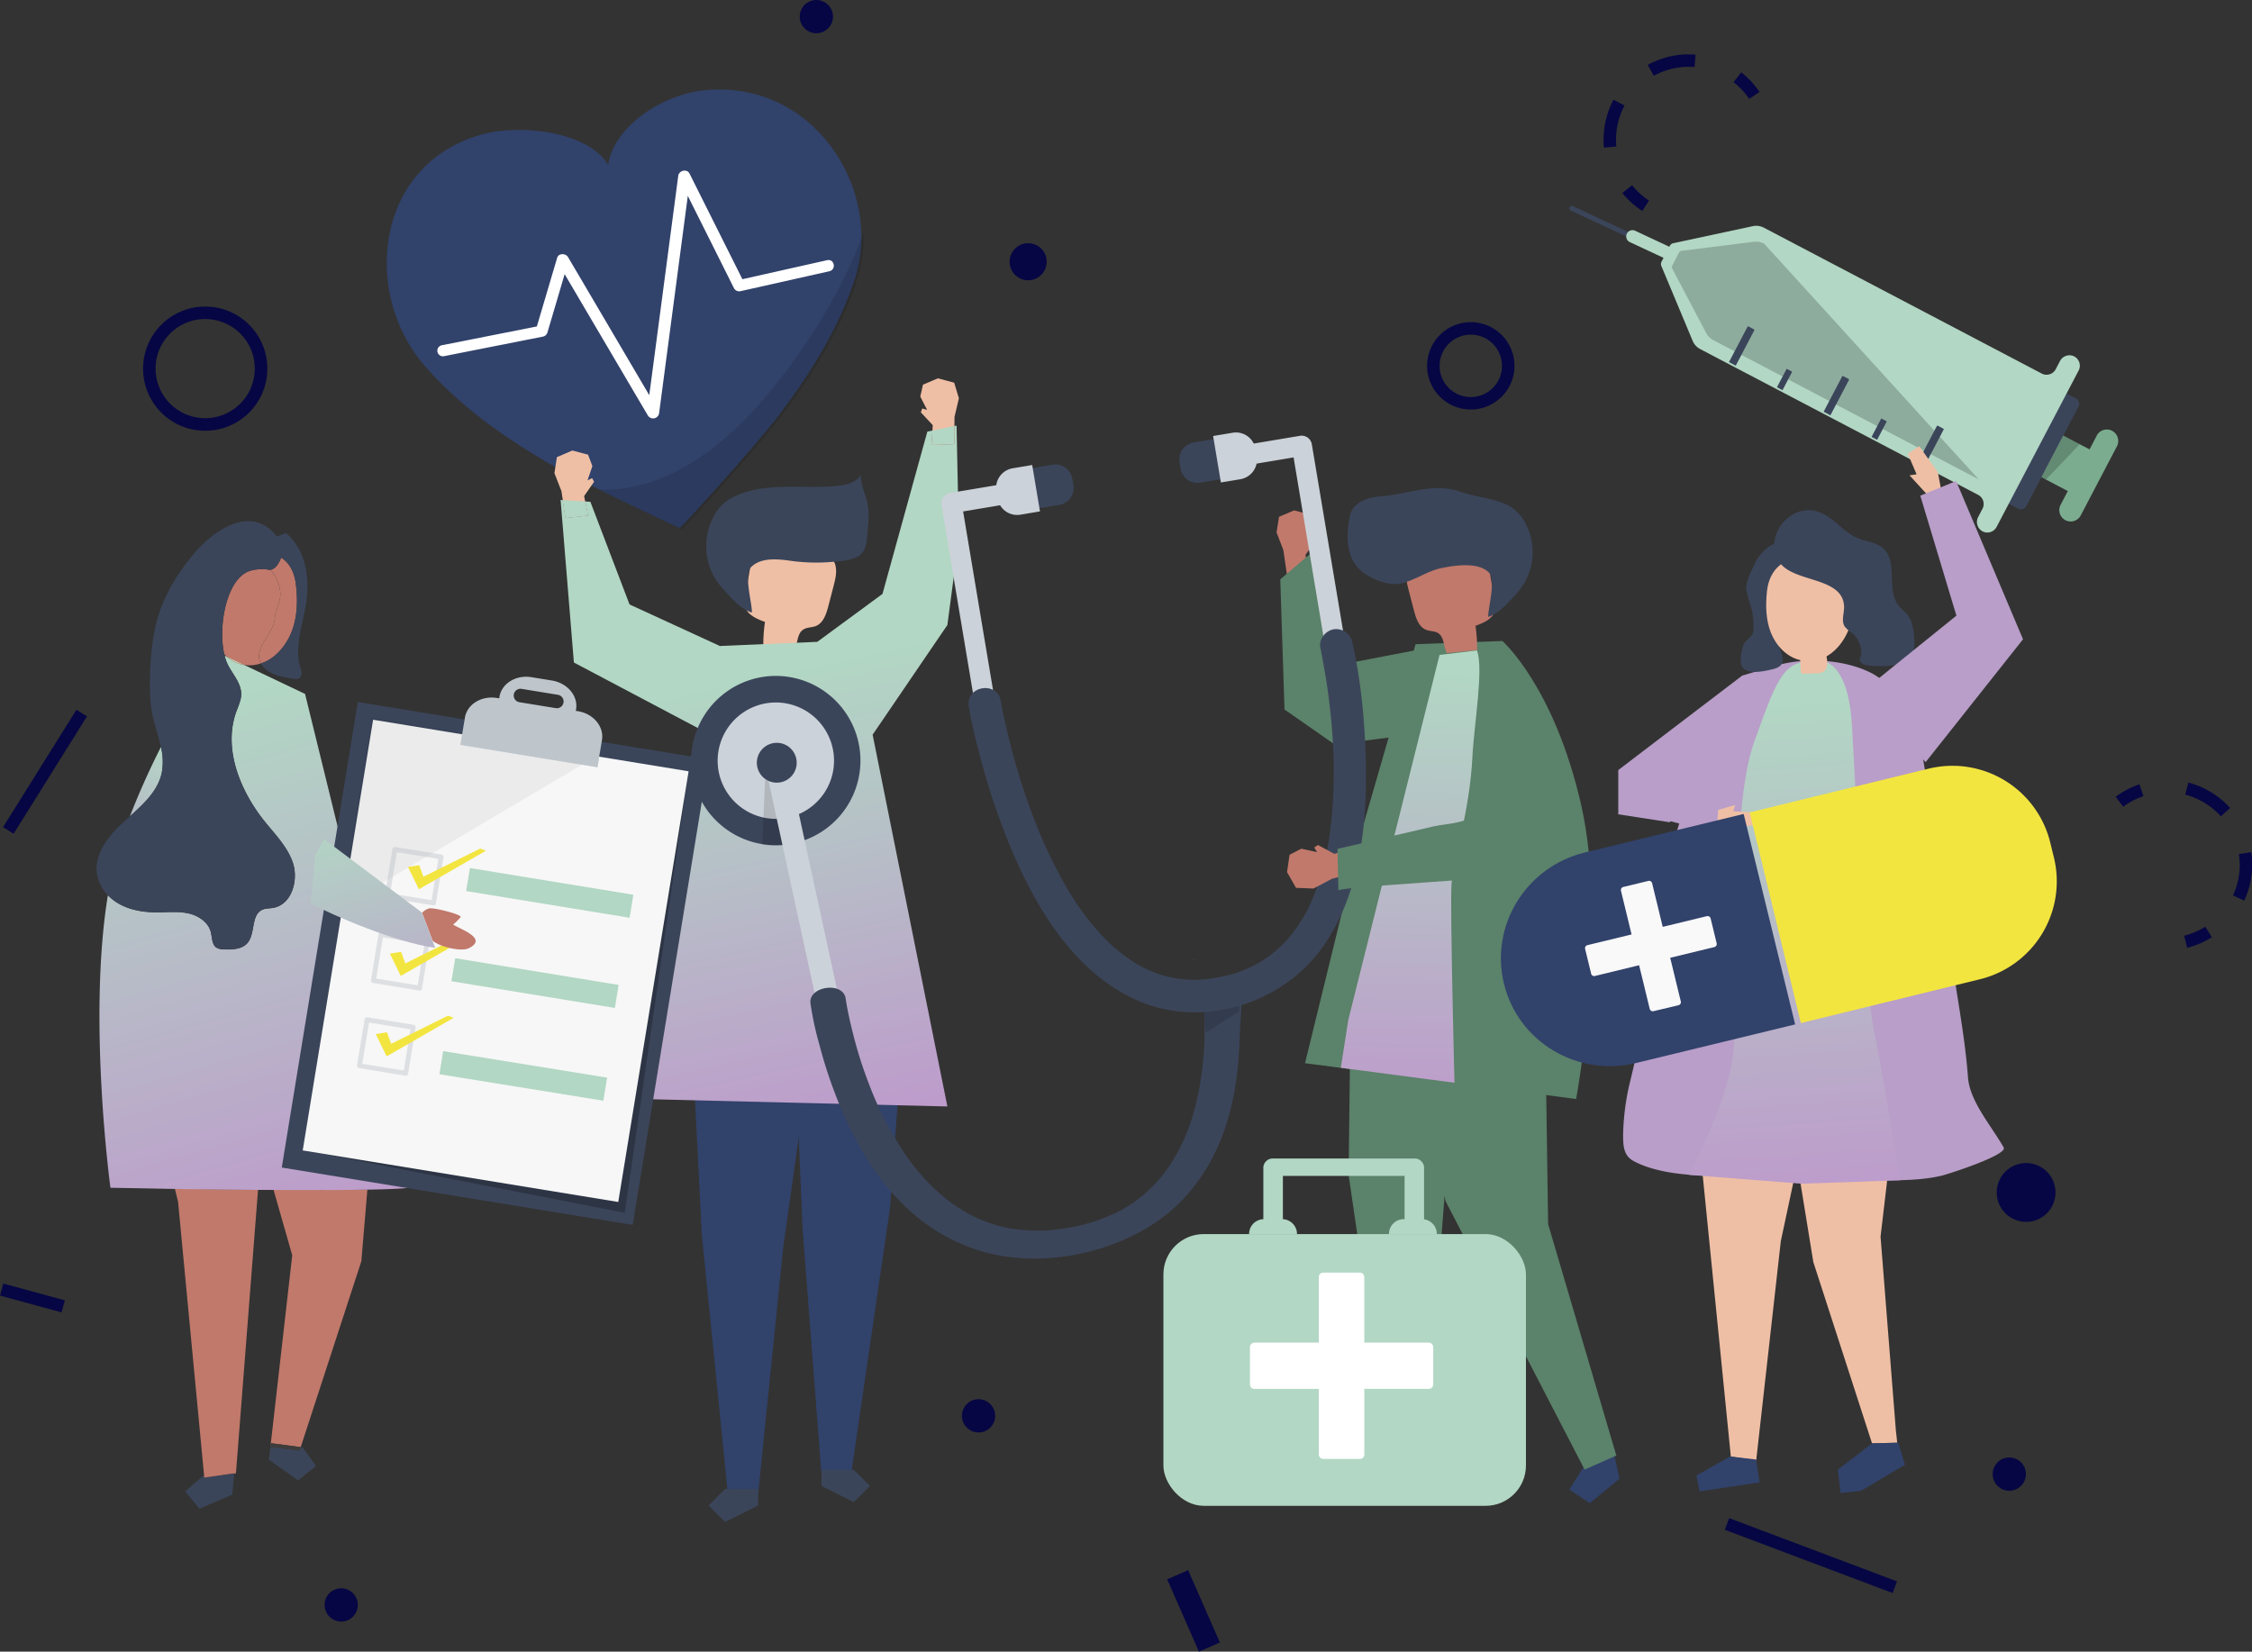 <svg xmlns="http://www.w3.org/2000/svg" xmlns:xlink="http://www.w3.org/1999/xlink" viewBox="0 0 999.15 732.81"><rect x="0" y="0" width="999.15" height="732.81" fill="#333333" stroke="none"/><defs><style>.cls-1{isolation:isolate;}.cls-2{fill:#31426b;}.cls-29,.cls-3{opacity:0.12;}.cls-3{mix-blend-mode:multiply;}.cls-4{fill:#fff;}.cls-5{fill:#3b455a;}.cls-6{fill:#b2d7c4;}.cls-7{fill:#7cac8f;}.cls-8{opacity:0.2;}.cls-9{fill:#efbfa5;}.cls-10{fill:url(#linear-gradient);}.cls-11{fill:url(#linear-gradient-2);}.cls-12{fill:url(#linear-gradient-3);}.cls-13{fill:#c1796b;}.cls-14{fill:#5b826a;}.cls-15{fill:url(#linear-gradient-4);}.cls-16{fill:#3e3d3b;}.cls-17{fill:url(#linear-gradient-5);}.cls-18{fill:url(#linear-gradient-6);}.cls-19{fill:#e1cfb5;}.cls-20{fill:#b89ec8;}.cls-21{fill:url(#linear-gradient-7);}.cls-22{fill:#ccd2d9;}.cls-23{opacity:0.13;}.cls-24{fill:#a0a2a5;}.cls-25{opacity:0.26;}.cls-26{fill:#040909;}.cls-27{fill:#f7f7f7;}.cls-28{opacity:0.05;}.cls-30{fill:#bec6cc;}.cls-31{opacity:0.47;}.cls-32{fill:#c0c4c9;}.cls-33{fill:#f3e540;}.cls-34{fill:#f9f9f9;}.cls-35{fill:url(#linear-gradient-8);}.cls-36{fill:#060644;}</style><linearGradient id="linear-gradient" x1="339.96" y1="283.78" x2="386.03" y2="494.41" gradientUnits="userSpaceOnUse"><stop offset="0.07" stop-color="#b2d7c4"/><stop offset="1" stop-color="#bd9ccb"/></linearGradient><linearGradient id="linear-gradient-2" x1="271.16" y1="298.83" x2="317.22" y2="509.46" xlink:href="#linear-gradient"/><linearGradient id="linear-gradient-3" x1="433.74" y1="263.27" x2="479.8" y2="473.91" xlink:href="#linear-gradient"/><linearGradient id="linear-gradient-4" x1="628.73" y1="282.68" x2="622.47" y2="491.08" xlink:href="#linear-gradient"/><linearGradient id="linear-gradient-5" x1="80.22" y1="324.47" x2="32.82" y2="400.72" xlink:href="#linear-gradient"/><linearGradient id="linear-gradient-6" x1="59.3" y1="302.36" x2="127.85" y2="542.31" xlink:href="#linear-gradient"/><linearGradient id="linear-gradient-7" x1="780.77" y1="296.02" x2="796.57" y2="528.57" xlink:href="#linear-gradient"/><linearGradient id="linear-gradient-8" x1="149.15" y1="353.63" x2="183.53" y2="473.97" xlink:href="#linear-gradient"/></defs><g class="cls-1"><g id="Layer_2" data-name="Layer 2"><g id="object"><path class="cls-2" d="M311.69,40.14c-18.5,2.12-39.48,16.37-41.87,33-8.54-14.46-38.36-18.5-56.28-13.41-47.26,13.41-52.92,70.2-25.43,102.2C202.91,179.14,222,193,242.22,204.8c16.91,9.9,59.38,29.59,59.48,29.48.13.07,31.9-34.31,43.77-49.91,14.18-18.62,26.58-38.69,33.71-60.25C392.42,84.06,360.5,34.55,311.69,40.14Z"/><g class="cls-3"><path d="M370.74,130.52a266.19,266.19,0,0,1-33,47.79c-12.32,14.15-27.43,27.35-45.55,34.35a67.31,67.31,0,0,1-26.32,4.62c17.67,8.79,36.71,17.59,36.78,17.51.13.07,31.9-34.31,43.77-49.91,14.18-18.62,26.58-38.69,33.7-60.25a60.66,60.66,0,0,0,3-21.45A193.31,193.31,0,0,1,370.74,130.52Z"/></g><path class="cls-4" d="M366.92,115.45l-37.54,8.43L305.92,77c-1.13-2.25-4.65-1.37-5,1l-12.15,92c-.24,1.78-.47,3.56-.71,5.33L257,122.52l-5-8.47c-1-1.7-4.17-1.83-4.81.35l-9,30.44L196,153.19a2.47,2.47,0,1,0,1,4.84l43.82-8.67a2.62,2.62,0,0,0,2-1.64q3.85-13,7.7-26.08l31.91,54.21,5,8.47a2.7,2.7,0,0,0,5-1l12.15-92c.2-1.46.39-2.93.58-4.4q10.26,20.47,20.51,41a2.62,2.62,0,0,0,2.83,1.28l39.51-8.86C371.16,119.55,370.22,114.71,366.92,115.45Z"/><path class="cls-5" d="M740.54,112.59h0a1.09,1.09,0,0,1-1.44.52l-42.21-19.7a1.08,1.08,0,0,1-.52-1.44h0a1.08,1.08,0,0,1,1.44-.53L740,111.15A1.08,1.08,0,0,1,740.54,112.59Z"/><path class="cls-6" d="M748,112.94l-2.35,5-22.53-10.51a2.79,2.79,0,0,1-1.35-3.71h0a2.79,2.79,0,0,1,3.7-1.34Z"/><path class="cls-7" d="M930.28,193.27l-3.2,6.12L900,185.15l-9.7,18.49,27.13,14.23-3.2,6.11a5.05,5.05,0,0,0,8.94,4.7L939.23,198a5.05,5.05,0,0,0-9-4.7Z"/><g class="cls-8"><polygon points="905.75 211.77 915.45 193.29 922.71 197.09 907.74 212.81 905.75 211.77"/></g><path class="cls-5" d="M876.45,191.64h55.22a0,0,0,0,1,0,0v12a2.77,2.77,0,0,1-2.77,2.77H879.22a2.77,2.77,0,0,1-2.77-2.77v-12A0,0,0,0,1,876.45,191.64Z" transform="translate(307.83 907.19) rotate(-62.32)"/><path class="cls-6" d="M920,158a4.77,4.77,0,0,0-6.07,2.24l-1.88,3.59a4.58,4.58,0,0,1-6.17,1.92L782.54,101a7.19,7.19,0,0,0-4.84-.66l-35.31,7.56a2.29,2.29,0,0,0-1.55,1.19l-3.66,7a2.31,2.31,0,0,0-.08,1.94L751,151.27a7.23,7.23,0,0,0,3.29,3.59l123.36,64.71a4.56,4.56,0,0,1,1.92,6.16l-1.88,3.6a4.75,4.75,0,0,0,1.61,6.26,4.64,4.64,0,0,0,6.54-1.81l36.4-69.39A4.65,4.65,0,0,0,920,158Z"/><g class="cls-8"><path d="M782.72,108.13a7.71,7.71,0,0,0-4.49-.87l-32,4a1.7,1.7,0,0,0-1.35.88L742,117.72a1.74,1.74,0,0,0,0,1.61l15,28.46a7.7,7.7,0,0,0,3.25,3.19L877.91,212.7Z"/></g><path class="cls-5" d="M805.76,173.79h17.71a.32.32,0,0,1,.32.32v2.76a.32.32,0,0,1-.32.32H805.76a0,0,0,0,1,0,0v-3.4A0,0,0,0,1,805.76,173.79Z" transform="translate(280.89 815.5) rotate(-62.32)"/><path class="cls-5" d="M763.76,151.76h17.71a.32.32,0,0,1,.32.32v2.76a.32.32,0,0,1-.32.32H763.76a0,0,0,0,1,0,0v-3.4a0,0,0,0,1,0,0Z" transform="translate(277.91 766.52) rotate(-62.32)"/><path class="cls-5" d="M847.76,195.82h17.71a.32.32,0,0,1,.32.32v2.76a.32.32,0,0,1-.32.32H847.76a0,0,0,0,1,0,0v-3.4a0,0,0,0,1,0,0Z" transform="translate(283.87 864.49) rotate(-62.32)"/><path class="cls-5" d="M829.11,189h9a.26.26,0,0,1,.26.26v2.27a.26.26,0,0,1-.26.26h-9a0,0,0,0,1,0,0V189A0,0,0,0,1,829.11,189Z" transform="translate(277.84 840.28) rotate(-62.32)"/><path class="cls-5" d="M787.12,167h9a.26.26,0,0,1,.26.26v2.27a.26.26,0,0,1-.26.26h-9a0,0,0,0,1,0,0V167A0,0,0,0,1,787.12,167Z" transform="translate(274.85 791.28) rotate(-62.32)"/><polygon class="cls-2" points="400.06 464.89 394.87 536.01 377.66 653.74 364.43 653.74 356.07 545.11 352.37 457.22 400.06 464.89"/><polygon class="cls-5" points="364.5 652.17 364.5 659.32 378.81 666.48 385.97 659.32 378.81 652.17 364.5 652.17"/><polygon class="cls-2" points="306.34 448.14 311.37 547.82 322.88 662.25 336.44 662.25 347.45 553.83 363.54 439.71 306.34 448.14"/><polygon class="cls-5" points="336.36 660.64 336.36 667.97 321.7 675.29 314.38 667.97 321.7 660.64 336.36 660.64"/><path class="cls-9" d="M352.53,288.31,338.66,287a69.5,69.5,0,0,1,.74-11.07c-3.86-1.35-8.31-3.38-9-7.41a11.79,11.79,0,0,1,.22-3.83l2.7-15.72a14.12,14.12,0,0,1,1.62-5.24c1.73-2.72,5.08-3.92,8.26-4.48,8.12-1.42,17,.33,23.26,5.64A12.53,12.53,0,0,1,370.4,250c1.14,3.18.3,6.69-.56,10q-1.17,4.53-2.36,9.06c-.91,3.47-2.22,7.41-5.56,8.72-1.77.69-3.87.49-5.48,1.52C353.61,281.08,354,285.29,352.53,288.31Z"/><path class="cls-5" d="M385,234.72c.41-4.28.63-7.81-.26-12-.52-2.45-3.66-10.19-2.7-12.37-1.79,3.79-6.61,4.83-10.77,5.25-15.61,1.56-33-2.3-47.37,5.71a18.52,18.52,0,0,0-6.34,6.26,27.91,27.91,0,0,0,0,29.51,38.83,38.83,0,0,0,4.35,5.47c3.27,3.54,7.19,7.92,11.7,9.23.1-4-3.59-16.72-.5-20,4.34-4.64,12.22-3.74,17.86-2.93a82.76,82.76,0,0,0,21.56.11,25.35,25.35,0,0,0,6.92-1.47c5.23-2.18,5-7,5.51-12C384.94,235.23,385,235,385,234.72Z"/><polygon class="cls-9" points="259.63 222.49 260.84 228.71 250.89 229.81 249.69 221.87 249.1 217.92 245.99 209.94 247.08 202.82 253.94 199.89 260.91 201.73 262.83 206.8 260.67 213.12 262.71 212.13 263.58 213.75 259.16 220.1 259.63 222.49"/><polygon class="cls-10" points="420.33 277.3 387.16 325.98 420.33 490.93 279.31 487.5 297.57 370.79 310.06 323.26 254.62 293.95 248.72 221.81 249.69 221.87 250.89 229.81 260.84 228.71 259.63 222.49 261.94 222.64 279.31 268.19 319.65 286.74 319.69 286.6 362.6 284.78 391.53 263.52 411.43 191.51 413.7 191.04 413.37 197.37 423.38 197.05 423.45 189.03 424.4 188.83 425.43 238.73 420.33 277.3"/><polygon class="cls-11" points="260.84 228.71 250.89 229.81 249.69 221.87 259.63 222.49 260.84 228.71"/><polygon class="cls-9" points="425.43 176.69 423.48 185.03 423.45 189.03 423.38 197.05 413.37 197.37 413.7 191.04 413.82 188.61 408.55 182.95 409.18 181.22 411.34 181.91 408.31 175.96 409.49 170.67 416.14 167.86 423.34 169.79 425.43 176.69"/><polygon class="cls-12" points="423.45 189.03 423.38 197.05 413.37 197.37 413.7 191.04 423.45 189.03"/><polygon class="cls-13" points="580.81 254.62 579.2 246.21 583.54 240.03 582.7 238.44 580.7 239.4 582.84 233.24 580.98 228.28 574.17 226.46 567.47 229.29 566.38 236.24 569.38 244.04 571.09 255.66 580.81 254.62"/><polygon class="cls-14" points="581.26 245.79 568.02 257.04 569.9 314.81 592.16 330.32 634.72 324.87 629.04 288.31 593.5 295.15 581.26 245.79"/><polygon class="cls-2" points="716.88 648.44 718.54 656.08 705.36 666.95 696.26 660.93 702.03 651.68 715.22 640.81 716.88 648.44"/><polygon class="cls-14" points="670.76 413.71 685.47 447.64 686.86 543.12 717.12 645.81 703.05 652.05 641.3 532.81 634.28 495.04 631.48 415.49 670.76 413.71"/><polygon class="cls-14" points="599.51 421.31 598.35 521.37 617.21 650.38 631.71 650.38 640.86 531.34 660.7 412.3 599.51 421.31"/><polygon class="cls-14" points="631.62 648.65 631.62 656.49 615.94 664.33 608.1 656.49 615.94 648.65 631.62 648.65"/><path class="cls-14" d="M628.06,285.82l38.51-1.42s23,20.21,34.95,72.74c12.12,53.49-2.24,130.49-2.24,130.49S596,473.86,579,471.74l25.85-105.61Z"/><path class="cls-13" d="M641.86,289.76l13.49-1.32a68.27,68.27,0,0,0-.71-10.78c3.75-1.31,8.08-3.28,8.74-7.2a11.19,11.19,0,0,0-.22-3.73q-1.3-7.65-2.62-15.29a13.52,13.52,0,0,0-1.58-5.09c-1.68-2.66-4.94-3.82-8-4.36-7.89-1.38-16.49.32-22.62,5.48a12.28,12.28,0,0,0-3.83,5c-1.11,3.09-.28,6.51.55,9.69.76,2.94,1.53,5.87,2.3,8.81.88,3.38,2.15,7.22,5.4,8.49,1.73.67,3.77.48,5.33,1.47C640.81,282.72,640.43,286.82,641.86,289.76Z"/><path class="cls-5" d="M597.92,238.8a44.23,44.23,0,0,1,1.1-10.22c1.2-5.48,7.67-7.94,13.26-8.33,12.08-.84,23.74-6.31,35.54-2.09,6.74,2.42,15.8,3,21.9,6.41a18,18,0,0,1,6.16,6.09,27.14,27.14,0,0,1,0,28.71,38.59,38.59,0,0,1-4.23,5.32c-3.19,3.45-7,7.71-11.38,9-.1-3.92,3.48-16.26.48-19.48-4.77-5.1-15.56-3.34-21.49-2.09-6.46,1.36-12.22,5.93-18.63,6.89-4.61.7-10.49-1.57-14.4-4C600.13,251.3,598.08,245.11,597.92,238.8Z"/><path class="cls-15" d="M638.68,290.59,598.2,452.53l-3.32,21.24,50.44,6.64s-2-77.55-1.33-87.89,8.15-32.71,9.29-56.8c.67-13.94,5.09-39,2-47.13Z"/><polygon class="cls-5" points="103.94 653.79 103.73 655.96 103.04 663.15 88.47 669.4 82.22 661.72 89.85 655 90.55 654.7 90.64 655.59 103.94 653.79"/><path class="cls-13" d="M104.68,653.69l-.74.1h-.78l-12.52,1.8L79,533.17l-1.42-5.74c10.9.16,23.86.33,36.91.43Z"/><path class="cls-13" d="M163,527.8l-2.68,31.8-26.91,82.48-13.15-1.75-.21,1.61h-.07l9.68-85-8.29-29C136.59,528,151.51,528,163,527.8Z"/><polygon class="cls-5" points="133.37 642.08 134.2 642.18 140.21 650.44 132.25 656.83 119.25 647.65 120.01 641.94 132.86 643.65 133.37 642.08"/><polygon class="cls-16" points="133.37 642.08 132.86 643.65 120.01 641.94 120.22 640.33 133.37 642.08"/><path class="cls-17" d="M71.79,342.84c-1.69,8-8,13.8-14.14,19.32a334.87,334.87,0,0,1,13.77-30.75A27.22,27.22,0,0,1,71.79,342.84Z"/><path class="cls-18" d="M181.6,527c-3.33.43-10,.69-18.64.84-11.45.21-26.38.21-41.63.12l-6.82,0c-13.06-.1-26-.27-36.92-.43C60.88,527.19,49,527,49,527s-10.16-74.62-1.14-129.77a21.46,21.46,0,0,0,5.38,4.06c5.05,2.7,10.9,3.55,16.61,3.54,4.58,0,9.22-.53,13.69.45s8.9,3.89,10,8.33c.63,2.45.42,5.52,2.54,6.9a6.57,6.57,0,0,0,3.43.74c3.62.1,7.74,0,10.17-2.68,3.76-4.16,1.56-12.49,6.65-14.86,1.49-.69,3.21-.58,4.83-.86,6.88-1.16,10.25-8.95,9.59-16.09a18.1,18.1,0,0,0-.93-4.3c-2.85-7.93-9.44-13.82-14.43-20.61-9.74-13.26-16.32-31-10.33-46.66a41.76,41.76,0,0,0,1.58-4.48,10.41,10.41,0,0,0,.38-2.55c.09-4.68-3.39-8.53-5.64-12.64-.21-.38-.41-.78-.6-1.21a21.89,21.89,0,0,1-1.14-3.43l1,.47a15.65,15.65,0,0,0,7.7,3.67l27,12.86,10.82,44.07L153.06,380l.52,2.09.11.45,5.19,26.86Z"/><path class="cls-13" d="M99.52,290.27c-2.53-11,.21-28.27,7.54-34.73,2.88-2.54,6.18-3,9.85-3,1.73,0,2.31.44,3.21.28,2.73,3.51,4.56,7.8,4.22,11.85-.28,3.41-2.25,6-2.4,9.68-.32,6.67-9.85,13.37-6.19,20a15.73,15.73,0,0,1-7.41.66l-7.7-3.67C100.26,291,99.88,290.63,99.52,290.27Z"/><path class="cls-19" d="M108.34,295a15.69,15.69,0,0,1-7.7-3.67Z"/><path class="cls-13" d="M121.94,274.32c.15-3.66,2.12-6.27,2.4-9.68.34-4.05-1.49-8.34-4.22-11.85a4.55,4.55,0,0,0,1.53-.68c1.31-.82,2.48-3,3.1-4.7,3.4,2.15,5.88,6,6.56,12,.74,6.44.73,13.23-1.47,19.67s-6.92,12.5-13,14.89c-.36.14-.71.27-1.06.38C112.09,287.69,121.62,281,121.94,274.32Z"/><path class="cls-5" d="M43.08,388.15a17.36,17.36,0,0,0,4.77,9c.2-1.18.4-2.35.61-3.51-.21,1.16-.41,2.33-.61,3.51a21.51,21.51,0,0,0,5.39,4.06c5,2.7,10.89,3.55,16.61,3.54,4.57,0,9.22-.53,13.69.45s8.9,3.89,10,8.33c.62,2.45.42,5.52,2.53,6.9a6.59,6.59,0,0,0,3.43.74c3.63.1,7.74,0,10.17-2.68,3.76-4.16,1.57-12.49,6.65-14.86,1.49-.69,3.21-.58,4.83-.86,6.89-1.16,10.25-8.95,9.59-16.09a17.63,17.63,0,0,0-.93-4.3c-2.84-7.93-9.43-13.82-14.42-20.61-9.74-13.25-16.33-31-10.34-46.66a44.12,44.12,0,0,0,1.59-4.48,11.47,11.47,0,0,0,.38-2.55c.08-4.68-3.4-8.53-5.65-12.64a12.36,12.36,0,0,1-.59-1.21,21.09,21.09,0,0,1-1.15-3.42c0-.19-.09-.38-.14-.57-6.91-6.89-9.68-19.69-5.13-29.26.26-.54.54-1.07.83-1.59-.29.52-.57,1.05-.83,1.59-4.55,9.57-1.78,22.37,5.13,29.26-2.53-11,.22-28.27,7.54-34.73,2.88-2.54,6.18-3,9.85-3,1.73,0,2.31.44,3.21.28a4.55,4.55,0,0,0,1.53-.68c1.31-.82,2.48-3,3.1-4.7,3.4,2.15,5.88,6,6.56,12,.75,6.44.73,13.23-1.47,19.67s-6.92,12.5-13,14.89c-.36.14-.71.27-1.06.38a8.52,8.52,0,0,0,1.19,1.65c3.34,3.68,8.71,4.53,13.64,5.17a3.61,3.61,0,0,0,1.79-.07,2.58,2.58,0,0,0,1.41-2.42,10.37,10.37,0,0,0-.62-2.9c-2.87-10,2.21-21.39,3.05-31.45s-1.22-21-9.28-27.76a21.71,21.71,0,0,0-4,1.53,6.12,6.12,0,0,0-.39-.5c-11.67-14-28.14-2-37,8.67-7.31,8.82-13.4,19-16.19,30.14-2.61,10.46-3.49,25.85-2.38,36.55.64,6.24,3.11,12.37,4.42,18.49a27.22,27.22,0,0,1,.37,11.43c-1.69,8-8,13.8-14.14,19.32-.56,1.44-1.12,2.89-1.67,4.37s-1.11,3-1.66,4.49c-.35,1-.69,2-1,3,.33-1,.67-2,1-3,.55-1.52,1.1-3,1.66-4.49s1.11-2.93,1.67-4.37l-2.53,2.28C48.27,370.67,41.53,379,43.08,388.15Zm61.36-138.68a27.89,27.89,0,0,1,2.78-1.62A27.89,27.89,0,0,0,104.44,249.47Z"/><polygon class="cls-9" points="789.2 469.98 846.08 449.06 834.35 548.69 841.14 634.65 841.75 640.12 841.75 640.12 841.75 640.12 830.57 640.41 830.57 640.41 830.57 640.41 804.52 559.95 791.26 478.37 791.26 478.37 789.2 469.98"/><polygon class="cls-2" points="830.57 640.41 842.21 640.12 845.18 649.93 844.88 650.02 844.96 650.03 825.72 661.43 816.58 662.45 815.41 651.99 817.88 650.18 830.57 640.41"/><polygon class="cls-9" points="750.46 471.69 767.93 646.28 779.18 647.93 790.1 550.68 809.7 458.94 750.46 471.69"/><polygon class="cls-2" points="767.56 646.24 752.65 654.69 754.05 661.73 780.69 657.71 779.12 647.57 767.56 646.24"/><path class="cls-20" d="M723.8,514.53c-3.6-2.5-3.68-6.85-3.67-11.21a108.63,108.63,0,0,1,3.36-24.5c3.57-14.91,7.62-32.88,9.4-52.21,4.6-50,20.38-83.48,20.38-83.48l5.09-13.58c1-1.76,2.06-3.51,3.15-5.23,6.36-10,17.4-26.93,29.21-29.7l.74-.17C803.88,291.72,819.78,293,831,299a39.18,39.18,0,0,1,5.9,4.19c5.49,4.42,10,6.82,12.33,13.56,2,5.86,2.53,12.24,3.66,18.31,2.3,12.33,3.67,24.8,5.51,37.2,3.44,23.25,6.37,46.58,10.05,69.79,1.9,11.95,3.81,23.92,4.7,36,.79,10.67,10.42,21.51,15.83,31.08,1.89,3.33-25.16,12-27.58,12.52-11.22,2.61-23.15,1.94-34.71,2q-38,.18-76-2.34c-8.4-.56-18.76-2.16-26.21-6.34C724.25,514.83,724,514.68,723.8,514.53Z"/><path class="cls-21" d="M805.38,293.08s14.28-3.85,16.25,28.36,5.26,113.72,9.86,136.07S843,523.69,843,523.69l-43.71,1.52-50-3.94s17.09-31.56,19.72-53.9-2-106.49,9.21-138S791.76,293.65,805.38,293.08Z"/><polygon class="cls-20" points="740.78 364.82 717.98 361.3 717.98 341.67 772.99 299.74 790.74 294.49 782.19 317.49 740.78 364.82"/><path class="cls-5" d="M785.47,267.56c-2.16,6.49,1,13.4,3.71,19.31,2.44,5.24,3.28,8.69-2.9,10.11-3.48.79-9.65,2.28-12.71-.38-2.31-2-1-8.26.12-10.74.86-1.89,3.13-2.85,3.94-4.76a6.72,6.72,0,0,0,.39-2.52,34.83,34.83,0,0,0-1.43-10.35,35.55,35.55,0,0,1-1.79-6.88c-.3-3.43,2.13-7.43,3.4-10.58,2.37-5.87,10.63-13.73,17.54-9.13a10.18,10.18,0,0,1,3.26,4.55,8.45,8.45,0,0,1,.9,3.24c.06,4.5-4,5.26-6.89,7.4A22.54,22.54,0,0,0,785.47,267.56Z"/><path class="cls-9" d="M798.62,292.87c-6-1.41-10.68-6.45-12.94-12.18s-2.37-12.09-1.74-18.22c2.07-20.39,27.44-19.08,36-3.45C827.45,272.64,816.05,297,798.62,292.87Z"/><path class="cls-9" d="M798.63,290.67l.3,7a1.4,1.4,0,0,0,.28,1,1.42,1.42,0,0,0,1.09.26l5.68-.19a6.18,6.18,0,0,0,2.74-.52c1.81-1,2.19-3.43,1.9-5.46s-1-4.09-.59-6.09c-3.91,1.92-7.62-2.43-11.53-.5Z"/><path class="cls-5" d="M806.81,227.12c6.66,2.26,10.93,9,17.43,11.69,3.72,1.54,8.14,1.74,11.18,4.39,6.81,5.94,1.33,18.4,6.93,25.5,1.17,1.48,2.74,2.59,3.91,4.07,2.52,3.17,2.85,7.51,3.07,11.55a13.31,13.31,0,0,1-.09,2.82c-.88,9.35-14.45,8.76-19.84,8.16-5.92-.66-3.95-3.95-3.95-3.95l.22-.26a11.35,11.35,0,0,0-4-10.26,13.87,13.87,0,0,1-3.19-2.8c-1.76-2.68-.08-6.22-.34-9.41-1-12.84-22.58-10.09-28.66-19.23C782,238.18,794.23,222.85,806.81,227.12Z"/><polygon class="cls-9" points="859.77 209.53 851.52 197.99 846.43 201.3 850.33 210.45 847.2 210.9 855.46 219.92 861.21 217.19 859.77 209.53"/><polygon class="cls-20" points="824.85 308 868 273.15 851.98 219.92 867.89 213.44 897.56 283.64 854.36 338.14 824.85 308"/><polygon class="cls-9" points="765.92 368.09 778.8 365.96 778.13 360.42 768.99 359.92 769.88 357.15 759.08 360.31 759 366.18 765.92 368.09"/><polygon class="cls-20" points="730.91 347.25 730.85 348.37 762.38 358.02 761.63 369.64 717.98 358.44 730.91 347.25"/><rect class="cls-6" x="516.17" y="547.55" width="160.85" height="120.57" rx="17.89"/><path class="cls-6" d="M631.82,541V517.88a4.19,4.19,0,0,0-4.34-3.87H564.84a4.18,4.18,0,0,0-4.33,3.87v23.06a6.56,6.56,0,0,0-6.32,6.61h21.25a6.57,6.57,0,0,0-6.26-6.61v-19.2h54v19.19h-.44a6.56,6.56,0,0,0-6.5,6.62h21.25A6.59,6.59,0,0,0,631.82,541Z"/><path class="cls-4" d="M633.88,595.72H605.3V566.64a2,2,0,0,0-2-2H587.1a2,2,0,0,0-2,2v29.08H556.57a2,2,0,0,0-2,2v16.53a1.84,1.84,0,0,0,.57,1.39,1.78,1.78,0,0,0,1.4.6h28.57v29.08a2,2,0,0,0,2,2h16.24a1.77,1.77,0,0,0,1.37-.58,1.82,1.82,0,0,0,.59-1.42V616.23h28.58a2,2,0,0,0,2-2V597.71A2,2,0,0,0,633.88,595.72Z"/><path class="cls-5" d="M307.52,345.55a37.56,37.56,0,1,0,28.72-44.8A37.63,37.63,0,0,0,307.52,345.55Z"/><path class="cls-22" d="M319,343.06a25.82,25.82,0,1,0,19.73-30.79A25.86,25.86,0,0,0,319,343.06Z"/><rect class="cls-22" x="355.26" y="351.58" width="10.06" height="120.16" transform="translate(799.71 737.52) rotate(167.75)"/><path class="cls-5" d="M336,340.33a8.84,8.84,0,1,0,6.76-10.55A8.86,8.86,0,0,0,336,340.33Z"/><g class="cls-23"><path d="M341,346.54l6.21,28.63a45,45,0,0,1-9-.38l1.26-29.16Z"/></g><path class="cls-5" d="M540.39,437.29c-2.19.39-4.06,2.27-6.48,2,.54,3.45-.69-4.57-.35-1.08.45,4.66.74,9.35.85,14,.06,2.66.07,5.33,0,8,0,.46-.1,2.95,0,1.07l-.09,2.1c-.07,1.36-.15,2.72-.25,4.07a140.73,140.73,0,0,1-2.41,17.69q-.92,4.48-2.19,8.93-.68,2.34-1.46,4.65c-.23.66-.47,1.32-.7,2,0,.13-.12.33-.18.48l-.14.38a86.16,86.16,0,0,1-8.73,16.58c-.45.65-.92,1.29-1.39,1.93.49-.67-.74,1-1,1.27-.9,1.11-1.84,2.21-2.83,3.28a73.91,73.91,0,0,1-6.71,6.37c.46-.4-1.44,1.11-1.79,1.37-.69.5-1.39,1-2.1,1.48q-1.94,1.3-4,2.5c-.92.53-1.86,1.05-2.81,1.55l-1,.5-.09,0-.1,0c-1.55.68-3.06,1.38-4.64,2q-3,1.17-6.08,2.11c-.86.27-1.74.52-2.61.76l-1.19.31-.07,0a121.56,121.56,0,0,1-12.73,2.12c-1.23.12-2.46.21-3.69.3h-.38l-.83,0,.49,0-.48,0c-1.85,0-3.69,0-5.54-.08s-3.93-.27-5.87-.51l-2.43-.35h-.06l-.12,0c-.34-.08-.7-.14-1-.21a68.65,68.65,0,0,1-10-2.87c-.49-.18-3.45-1.44-1.59-.6-.68-.31-1.38-.61-2.06-.93-1.44-.67-2.84-1.39-4.21-2.14a77,77,0,0,1-7.84-5l-.57-.43-1.15-.91c-.57-.46-1.13-.92-1.68-1.4q-1.77-1.5-3.43-3.08a93.31,93.31,0,0,1-6.66-7c-1.11-1.29-2.17-2.6-3.21-3.92-.29-.38-1.35-1.81-.75-1-.43-.58-.85-1.16-1.27-1.75a149.66,149.66,0,0,1-17.15-32.6q-1.51-3.9-2.85-7.83c-.24-.69-.47-1.39-.7-2.08a1.62,1.62,0,0,0-.06-.17c0-.08-.05-.18-.1-.32-.37-1.19-.74-2.39-1.1-3.59q-1.86-6.22-3.33-12.52c-.89-3.87-1.74-7.76-2.3-11.68-1.1-7.72-16.71-5.5-15.61,2.21,0,.27.09.54.12.81a140.06,140.06,0,0,0,3.84,17.5A206.1,206.1,0,0,0,375,496.07c10.44,22.9,26.93,47.11,56.28,57.73C462,564.91,502.46,555.11,524,533c20.3-20.88,25.26-48.16,26-72.65.37-11.8,1.6-12.3-.4-23.93C546.83,437.6,543.23,436.78,540.39,437.29ZM480,543.72Zm47-42.29Z"/><path class="cls-22" d="M543.14,199l33.72-5.65A4.57,4.57,0,0,1,582,197q6.45,38.52,12.91,77.05.9,5.43,1.82,10.87c1,5.73-7.91,7.22-8.88,1.48L575,209.36q-.54-3.2-1.07-6.41l-29.29,4.91C538.92,208.81,537.42,199.91,543.14,199Z"/><path class="cls-5" d="M532.58,214.16l10.24-1.71-3-17.82-10.24,1.72a7.61,7.61,0,0,0-6.25,8.76l.47,2.81A7.6,7.6,0,0,0,532.58,214.16Z"/><path class="cls-22" d="M541.67,214.06l8.68-1.45a8.8,8.8,0,0,0,7.22-10.13l-.54-3.23A8.79,8.79,0,0,0,546.9,192l-8.67,1.45Z"/><path class="cls-22" d="M455.1,213.09l-33.72,5.65a4.57,4.57,0,0,0-3.69,5.2L430.59,301q.92,5.43,1.82,10.87c1,5.73,9.84,4.25,8.88-1.49q-6.46-38.52-12.91-77.05c-.36-2.14-.71-4.28-1.07-6.41L456.59,222C462.3,221,460.82,212.13,455.1,213.09Z"/><path class="cls-5" d="M470,224l-10.24,1.72-3-17.81,10.23-1.72a7.62,7.62,0,0,1,8.77,6.25l.47,2.8A7.61,7.61,0,0,1,470,224Z"/><path class="cls-22" d="M461.41,226.9l-8.67,1.46a8.79,8.79,0,0,1-10.13-7.22l-.55-3.24a8.81,8.81,0,0,1,7.23-10.13l8.67-1.45Z"/><g class="cls-23"><path d="M533.94,446.29s.64,5.52,1.07,11.92l15-9.68-1-6.64Z"/></g><path class="cls-5" d="M600,285.11c3.66,16,5.3,32.69,5.86,49.07,1,29.06-1.68,61.36-18.9,85.83-18.22,25.89-54.71,36.91-83.74,23.24-27.71-13-44.54-42-55.72-69.38a314.73,314.73,0,0,1-12.75-38.56c-1.81-6.86-3.6-13.82-4.73-20.83l-.18-1c-1.54-9.17,12.66-11.57,14.2-2.38.78,4.66,1.83,9.29,2.93,13.89q1.77,7.5,3.92,14.92c.41,1.43.84,2.85,1.26,4.28.57,1.89-.33-1,.18.58l.78,2.47q1.51,4.69,3.17,9.34a216.76,216.76,0,0,0,18,39c.47.78.95,1.56,1.43,2.33-.9-1.45.3.47.61,1q1.57,2.38,3.22,4.7c2.08,2.91,4.28,5.73,6.61,8.43q1.64,1.89,3.36,3.71.81.85,1.65,1.68c.36.37.74.73,1.11,1.1s1.52,1.39.16.16a82.93,82.93,0,0,0,7.95,6.42q2,1.38,4,2.62l2,1.13c-1.77-1,1,.52,1.5.73a56.32,56.32,0,0,0,9.39,3.56c.32.1.66.17,1,.27,1.67.51-1.56-.29.16,0,.76.15,1.51.32,2.27.46q2.7.48,5.43.7c1.7.13,3.39.16,5.1.17.44,0,1.74-.08,0,0l1.1-.06c1.13-.09,2.25-.17,3.37-.29a85.74,85.74,0,0,0,11.56-2.33c.34-.09,1.36-.44-.21.07l1.34-.44c.79-.27,1.57-.56,2.35-.86,1.85-.71,3.67-1.52,5.44-2.41,1.41-.72,2.76-1.52,4.13-2.3,1.54-.88-1.27.91.17-.11.28-.2.57-.38.85-.57.84-.58,1.66-1.18,2.47-1.8q1.8-1.39,3.49-2.91c.62-.56,1.23-1.13,1.82-1.72.36-.35,2.54-2.71,1.17-1.17a70.7,70.7,0,0,0,6.11-7.89q1.26-1.89,2.38-3.85c.23-.41,1.5-2.8.59-1,.47-.9.93-1.81,1.37-2.73a106,106,0,0,0,6.88-19.55c.09-.34.17-.68.25-1-.41,1.68-.1.44,0,0,.16-.77.34-1.55.5-2.33.38-1.82.71-3.65,1-5.49.58-3.5,1-7,1.4-10.57a209.41,209.41,0,0,0,1-20.95c0-1.61,0-3.22-.05-4.83l-.06-2.5c0,2.24,0-.72-.06-1.27-.13-3.16-.32-6.33-.56-9.49q-.65-8.36-1.75-16.68c-.86-6.47-2.06-12.85-3.24-19.26-.06-.32-.14-.63-.21-.93-.87-3.81,2.23-7.7,5.91-8.32a7.34,7.34,0,0,1,8.29,5.94Z"/><path class="cls-24" d="M469.32,560.82v-.05l.67-.18h0v0s0,0,0,0h0C469.9,560.68,469.73,560.72,469.32,560.82Z"/><polygon class="cls-24" points="523.14 512.46 523.09 512.44 523.11 512.38 523.16 512.4 523.14 512.46"/><path class="cls-24" d="M529.4,420.32v-.06l.25,0v.06Z"/><path class="cls-24" d="M543.5,423.54l0-.05.48-.15h0v0s0,0,0,0h0A2.5,2.5,0,0,1,543.5,423.54Z"/><path class="cls-24" d="M579.21,379.66h-.05v0c0-.07.05-.18.08-.33l0-.05,0-.21h.05q0,.15-.06.27Z"/><path class="cls-24" d="M579.18,379.79h0a.18.18,0,0,1,0,0h.05A.18.18,0,0,0,579.18,379.79Z"/><path class="cls-24" d="M529.61,425.91v-.05h0l.35,0v.06h-.39Z"/><rect class="cls-5" x="140.84" y="322.84" width="157.76" height="209.28" transform="translate(71.82 -29.84) rotate(9.28)"/><g class="cls-25"><polygon class="cls-26" points="138.07 511.05 140.4 511.43 277.2 538.14 305.51 342.23 298.82 343.01 138.07 511.05"/></g><rect class="cls-27" x="148.98" y="329.52" width="141.85" height="193.62" transform="translate(71.64 -29.89) rotate(9.28)"/><g class="cls-28"><polygon points="164.87 318.49 265.57 334.95 150.94 402.73 164.87 318.49"/></g><g class="cls-29"><rect x="204.41" y="329.74" width="61.61" height="5.75" transform="translate(56.72 -33.58) rotate(9.28)"/></g><path class="cls-30" d="M256.42,315.55l-.94-.16.1-.63c1-5.95-3.82-11.7-10.7-12.82l-9.07-1.48c-6.88-1.13-13.25,2.79-14.22,8.75l-.1.63-1-.15c-6.88-1.13-13.25,2.79-14.22,8.74l-2,12.05,60.8,9.94,2-12.05C268.09,322.41,263.3,316.67,256.42,315.55Zm-10-1.38-16-2.61a3,3,0,1,1,1-5.92l16,2.62a3,3,0,1,1-1,5.91Z"/><g class="cls-31"><path class="cls-32" d="M195.91,379.15l-20.56-3.35a1.08,1.08,0,0,0-1.24.88q-1.67,10.21-3.34,20.44a1.09,1.09,0,0,0,.9,1.23l20.55,3.36a1,1,0,0,0,.77-.16l0,0h0a1,1,0,0,0,.41-.69q1.68-10.21,3.34-20.43A1.09,1.09,0,0,0,195.91,379.15Zm-4.41,20.26-18.41-3q1.49-9.15,3-18.3l18.42,3Q193,390.26,191.5,399.41Z"/><path class="cls-32" d="M189.73,416.93l-20.55-3.36a1.09,1.09,0,0,0-1.24.89q-1.68,10.21-3.34,20.43a1.1,1.1,0,0,0,.9,1.24l20.55,3.36a1,1,0,0,0,.77-.17l0,0,0,0a1,1,0,0,0,.4-.68q1.68-10.22,3.34-20.43A1.1,1.1,0,0,0,189.73,416.93Zm-4.4,20.26-18.42-3q1.5-9.15,3-18.3l18.42,3Q186.82,428,185.33,437.19Z"/><path class="cls-32" d="M183.56,454.71,163,451.35a1.08,1.08,0,0,0-1.24.89q-1.68,10.22-3.34,20.43a1.1,1.1,0,0,0,.9,1.24l20.55,3.36a1,1,0,0,0,.77-.17l0,0h0a1,1,0,0,0,.41-.68q1.68-10.22,3.34-20.43A1.1,1.1,0,0,0,183.56,454.71ZM179.16,475l-18.42-3q1.5-9.16,3-18.31l18.42,3Q180.65,465.81,179.16,475Z"/></g><polygon class="cls-33" points="181.01 384.66 185.99 383.86 187.85 388.99 213.06 376.5 215.6 377.45 185.86 394.56 181.01 384.66"/><polygon class="cls-33" points="172.97 423.11 177.95 422.32 179.81 427.44 205.02 414.96 207.56 415.91 177.82 433.01 172.97 423.11"/><polygon class="cls-33" points="166.7 458.8 171.68 458 173.54 463.13 198.75 450.64 201.29 451.59 171.55 468.7 166.7 458.8"/><rect class="cls-6" x="194.1" y="471.02" width="73.47" height="10.35" transform="matrix(0.99, 0.16, -0.16, 0.99, 79.82, -30.99)"/><rect class="cls-6" x="200.63" y="431.01" width="73.47" height="10.35" transform="translate(73.46 -32.57) rotate(9.28)"/><rect class="cls-6" x="207.17" y="391" width="73.47" height="10.35" transform="translate(67.09 -34.15) rotate(9.28)"/><path class="cls-2" d="M796.46,454.52l-70.59,17.13c-26.11,6.34-52.35-9.44-58.61-35.24h0c-6.26-25.8,9.83-51.85,35.93-58.18l70.42-17.09Z"/><path class="cls-33" d="M799,453.92l79.37-19.42a44.71,44.71,0,0,0,32.9-54l-1.6-6.56a44.69,44.69,0,0,0-54-32.89l-79.38,19.42Z"/><path class="cls-34" d="M757.32,406.48l-17.94,4.35-1.68.41q-1.56-6.45-3.13-12.91c-.52-2.16-1.05-4.32-1.57-6.48a1.4,1.4,0,0,0-1.67-1l-11.15,2.7a1.39,1.39,0,0,0-1,1.66q2.15,8.87,4.3,17.73c.13.55.27,1.1.4,1.66l-13.06,3.17-6.55,1.59a1.4,1.4,0,0,0-1,1.66l2.68,11a1.22,1.22,0,0,0,.61.84,1.28,1.28,0,0,0,1.06.17l17.93-4.36,1.68-.4q1.58,6.45,3.14,12.9.78,3.24,1.57,6.48a1.4,1.4,0,0,0,1.67,1L744.7,446a1.27,1.27,0,0,0,.85-.61,1.23,1.23,0,0,0,.18-1.05q-2.16-8.87-4.3-17.72c-.14-.56-.27-1.11-.41-1.66l13.07-3.17,6.55-1.59a1.39,1.39,0,0,0,1-1.66l-2.67-11A1.4,1.4,0,0,0,757.32,406.48Z"/><polygon class="cls-13" points="601.08 376.02 592.05 378.87 584.71 374.91 583.08 376.04 584.38 378.1 577.35 376.56 572.15 379.24 571.02 386.94 575 393.93 582.76 394.23 590.94 389.92 603.46 386.55 601.08 376.02"/><path class="cls-14" d="M593.4,376.65l42.05-9.86c3.77-.89,7.68-1.08,11.46-2,5.51-1.34,7-1.8,7.8-7.06,2.24-15.25-.61-31.07,1.69-46.09,5.54-.55,10.88-1.86,16.53-1.79,9.23.13,8.43,6.47,9,13.55.61,8.38,1,16.8,1,25.21.05,7,2.35,37.19-7.89,39.4-7.34,1.61-81.27,5.55-81.24,7.07C593.78,394.48,593.4,376.65,593.4,376.65Z"/><path class="cls-13" d="M190.4,403.06c1.76-.55,14.82,2.73,13.95,3.87a24,24,0,0,1-3.31,3.3c3.72,2.27,15.37,6.22,7.06,10.44-3.6,1.83-13.18-.75-16-3.18l-.19-.17L187.26,405A6.64,6.64,0,0,1,190.4,403.06Z"/><path class="cls-35" d="M193.08,420.53c-17.25-2.24-45.82-14.54-55.26-19.72l1.56-15.54.56-6,3.8-7,43.46,32.62.05.16,4.62,12.35Z"/><circle class="cls-36" cx="456.16" cy="116.13" r="8.23"/><path class="cls-36" d="M652.55,181.7a19.38,19.38,0,1,1,19.38-19.37A19.39,19.39,0,0,1,652.55,181.7Zm0-33.21a13.84,13.84,0,1,0,13.84,13.84A13.85,13.85,0,0,0,652.55,148.49Z"/><path class="cls-36" d="M728.62,93.62a37.69,37.69,0,0,1-8.82-8l4.32-3.47A31.88,31.88,0,0,0,731.64,89Z"/><path class="cls-36" d="M711.63,65.51a35.15,35.15,0,0,1-.17-3.55,38.14,38.14,0,0,1,4.39-17.73l4.9,2.59A32.45,32.45,0,0,0,717,62c0,1,0,2,.15,3Zm22.11-31.88-2.67-4.85a37.94,37.94,0,0,1,21.21-4.55l-.43,5.52A32.43,32.43,0,0,0,733.74,33.63Z"/><path class="cls-36" d="M776.06,43.89a32.28,32.28,0,0,0-6.93-7.44l3.4-4.36a37.61,37.61,0,0,1,8.12,8.71Z"/><rect class="cls-36" x="11.62" y="561.78" width="5.54" height="28.32" transform="translate(-545.05 438.29) rotate(-74.75)"/><rect class="cls-36" x="800.7" y="650.45" width="5.53" height="79.58" transform="translate(-125.8 1198.62) rotate(-69.35)"/><circle class="cls-36" cx="898.93" cy="529.08" r="13.05"/><circle class="cls-36" cx="434.15" cy="628.19" r="7.38"/><circle class="cls-36" cx="891.47" cy="654.04" r="7.38"/><circle class="cls-36" cx="362.2" cy="7.38" r="7.38"/><circle class="cls-36" cx="151.38" cy="712.09" r="7.38"/><rect class="cls-36" x="524.47" y="697.19" width="10.15" height="35.05" transform="translate(-242.63 273.15) rotate(-23.7)"/><path class="cls-36" d="M942,357.94l-3.31-4.43A37.44,37.44,0,0,1,949.22,348l1.76,5.25A32.21,32.21,0,0,0,942,357.94Z"/><path class="cls-36" d="M995.7,399.59l-5-2.31a31.93,31.93,0,0,0,3-13.44,33.44,33.44,0,0,0-.37-4.89l5.47-.84a38,38,0,0,1,.43,5.73A37.51,37.51,0,0,1,995.7,399.59Zm-10.37-37.38a32.26,32.26,0,0,0-15.82-9.64l1.41-5.35a37.8,37.8,0,0,1,18.52,11.28Z"/><path class="cls-36" d="M970.39,420.53l-1.33-5.37a32.85,32.85,0,0,0,9.37-4l2.93,4.69A37.69,37.69,0,0,1,970.39,420.53Z"/><path class="cls-36" d="M91,191.13a27.55,27.55,0,0,1-19.48-47h0a27.56,27.56,0,1,1,19.48,47ZM75.46,148a22,22,0,1,0,31.15,0,22.05,22.05,0,0,0-31.15,0Z"/><rect class="cls-36" x="-10.74" y="339.67" width="61.41" height="5.53" transform="translate(-281.01 177.89) rotate(-58)"/></g></g></g></svg>